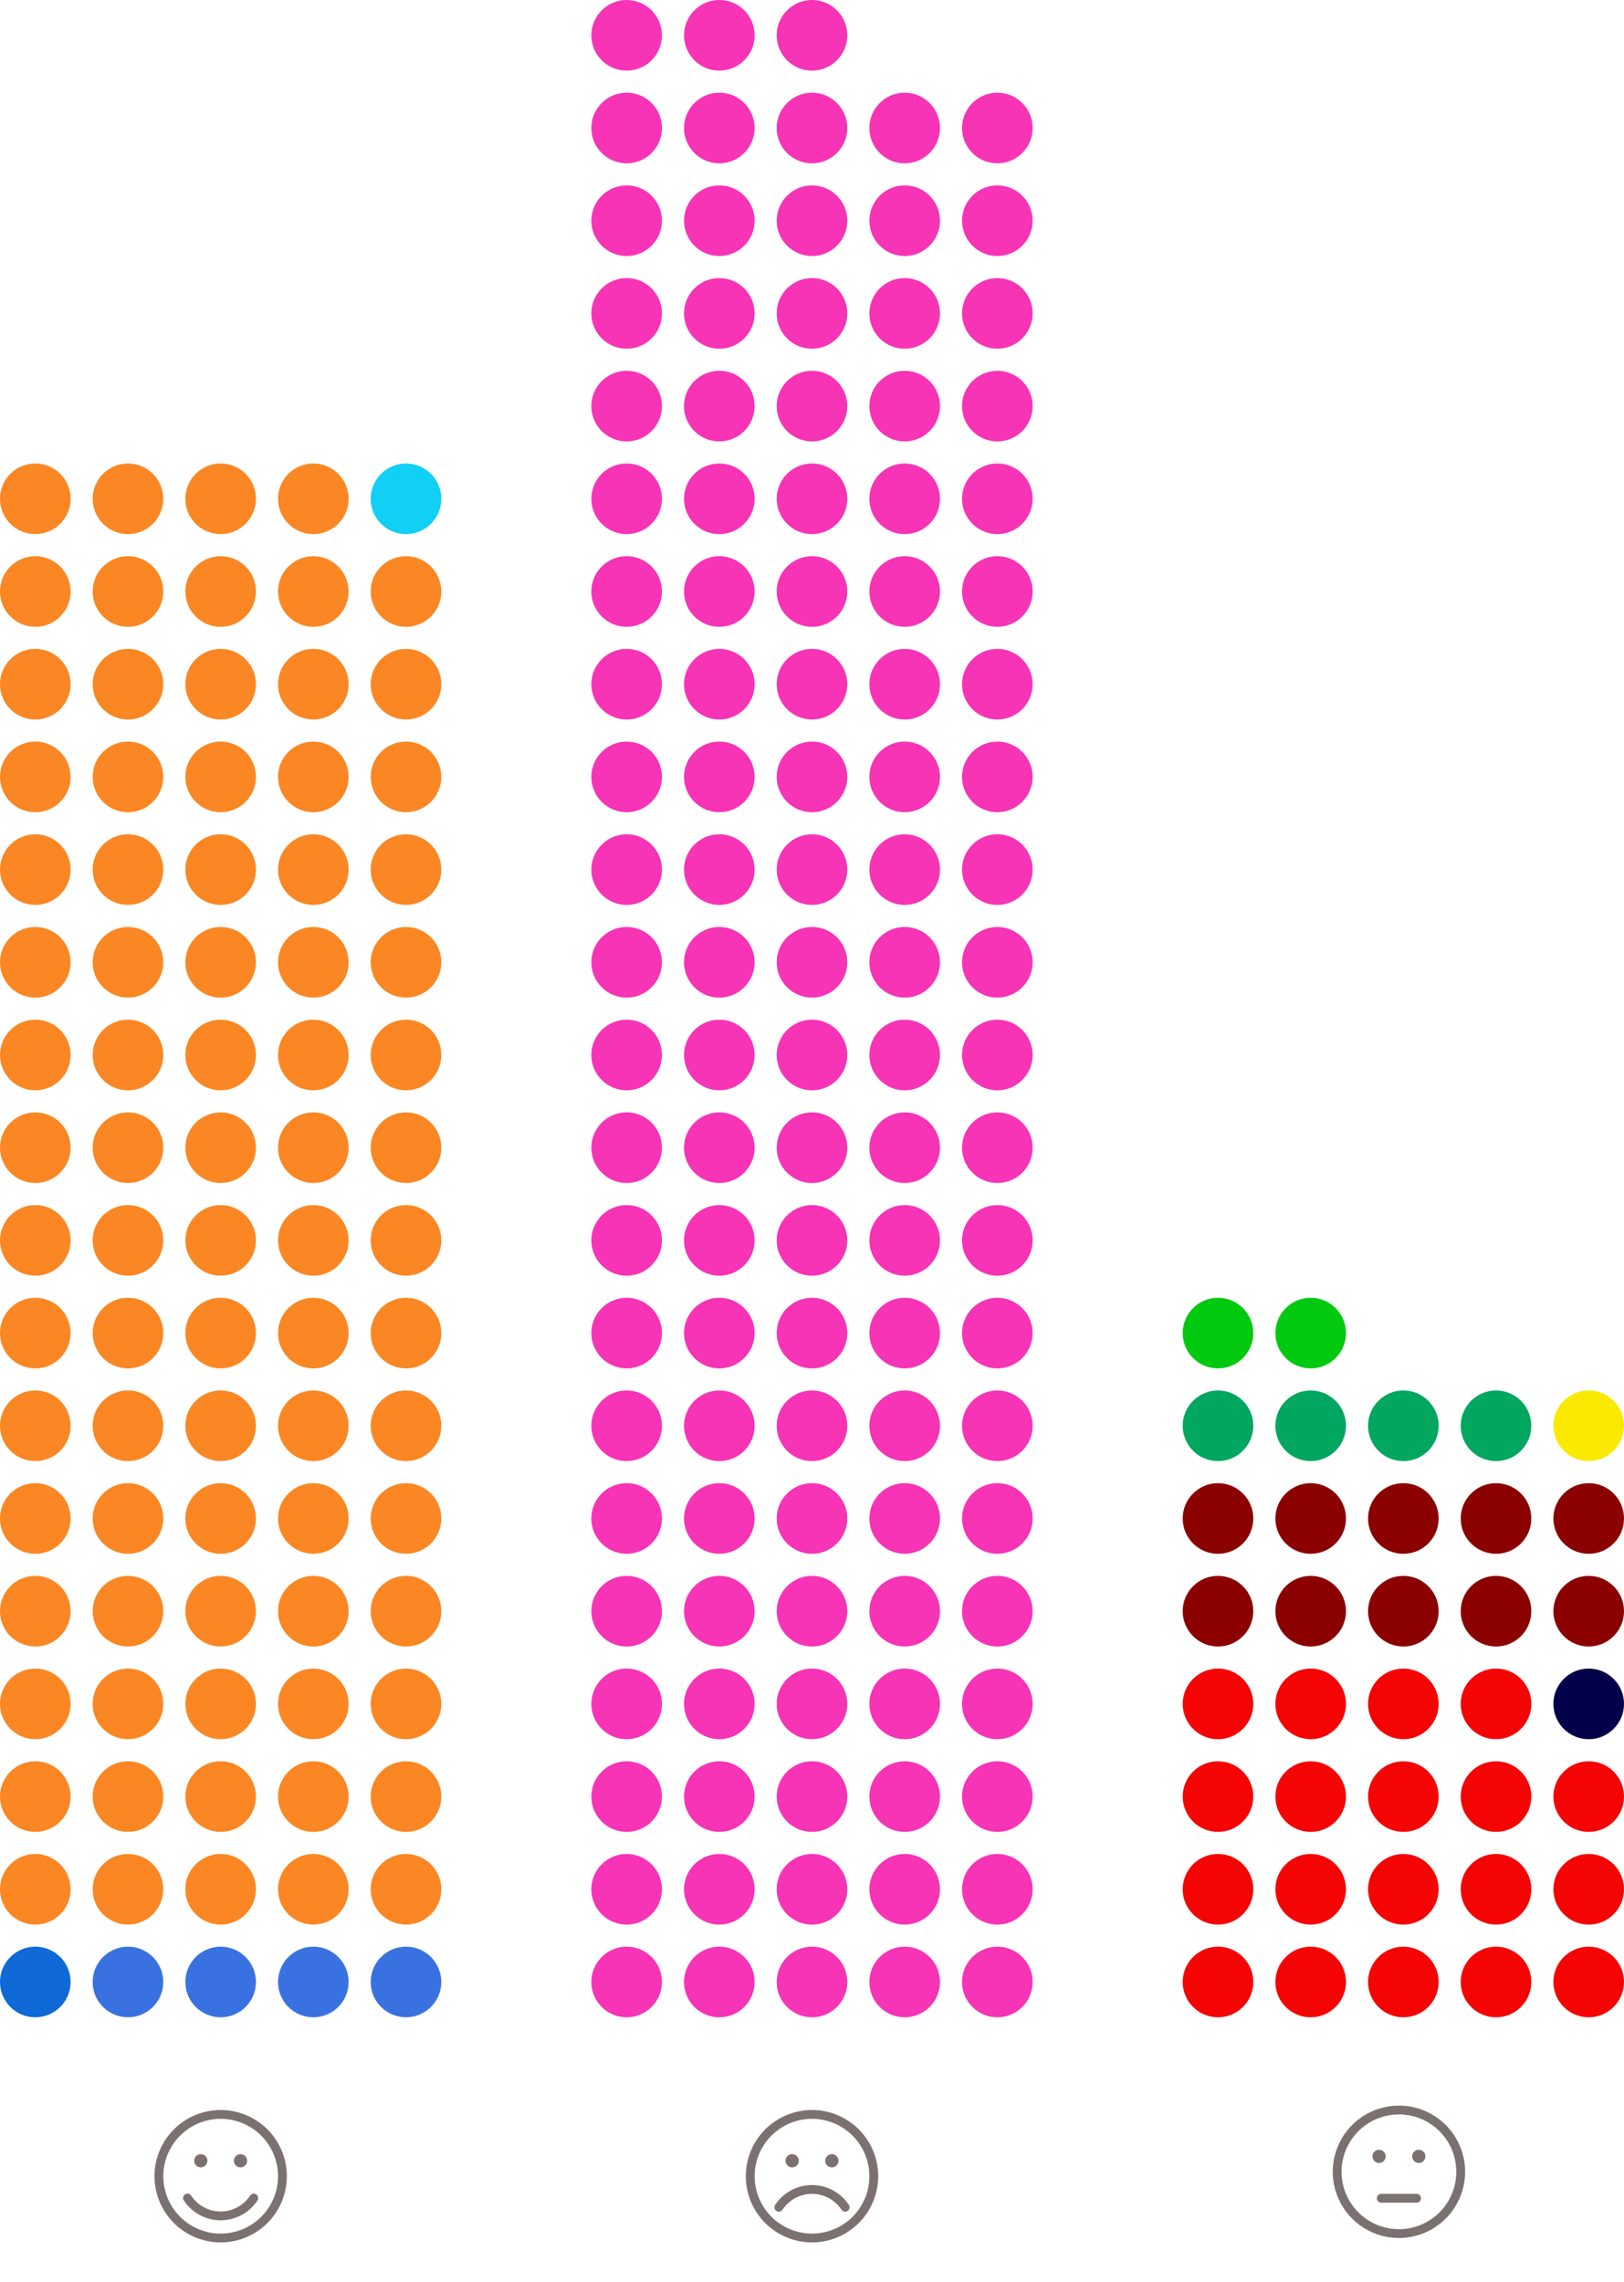 <svg width="368" height="517" viewBox="0 0 368 517" fill="none" xmlns="http://www.w3.org/2000/svg">
<circle cx="142" cy="449" r="8" fill="#F733B6"/>
<circle cx="163" cy="449" r="8" fill="#F733B6"/>
<circle cx="184" cy="449" r="8" fill="#F733B6"/>
<circle cx="205" cy="449" r="8" fill="#F733B6"/>
<circle cx="205" cy="428" r="8" fill="#F733B6"/>
<circle cx="205" cy="407" r="8" fill="#F733B6"/>
<circle cx="184" cy="428" r="8" fill="#F733B6"/>
<circle cx="184" cy="407" r="8" fill="#F733B6"/>
<circle cx="163" cy="428" r="8" fill="#F733B6"/>
<circle cx="163" cy="407" r="8" fill="#F733B6"/>
<circle cx="142" cy="428" r="8" fill="#F733B6"/>
<circle cx="142" cy="407" r="8" fill="#F733B6"/>
<circle cx="205" cy="386" r="8" fill="#F733B6"/>
<circle cx="226" cy="449" r="8" fill="#F733B6"/>
<circle cx="226" cy="428" r="8" fill="#F733B6"/>
<circle cx="226" cy="407" r="8" fill="#F733B6"/>
<circle cx="226" cy="386" r="8" fill="#F733B6"/>
<circle cx="184" cy="386" r="8" fill="#F733B6"/>
<circle cx="163" cy="386" r="8" fill="#F733B6"/>
<circle cx="142" cy="386" r="8" fill="#F733B6"/>
<circle cx="142" cy="365" r="8" fill="#F733B6"/>
<circle cx="163" cy="365" r="8" fill="#F733B6"/>
<circle cx="184" cy="365" r="8" fill="#F733B6"/>
<circle cx="205" cy="365" r="8" fill="#F733B6"/>
<circle cx="205" cy="344" r="8" fill="#F733B6"/>
<circle cx="184" cy="344" r="8" fill="#F733B6"/>
<circle cx="163" cy="344" r="8" fill="#F733B6"/>
<circle cx="142" cy="344" r="8" fill="#F733B6"/>
<circle cx="226" cy="365" r="8" fill="#F733B6"/>
<circle cx="226" cy="344" r="8" fill="#F733B6"/>
<circle cx="142" cy="323" r="8" fill="#F733B6"/>
<circle cx="163" cy="323" r="8" fill="#F733B6"/>
<circle cx="184" cy="323" r="8" fill="#F733B6"/>
<circle cx="205" cy="323" r="8" fill="#F733B6"/>
<circle cx="205" cy="302" r="8" fill="#F733B6"/>
<circle cx="205" cy="281" r="8" fill="#F733B6"/>
<circle cx="184" cy="302" r="8" fill="#F733B6"/>
<circle cx="184" cy="281" r="8" fill="#F733B6"/>
<circle cx="163" cy="302" r="8" fill="#F733B6"/>
<circle cx="163" cy="281" r="8" fill="#F733B6"/>
<circle cx="142" cy="302" r="8" fill="#F733B6"/>
<circle cx="142" cy="281" r="8" fill="#F733B6"/>
<circle cx="205" cy="260" r="8" fill="#F733B6"/>
<circle cx="226" cy="323" r="8" fill="#F733B6"/>
<circle cx="226" cy="302" r="8" fill="#F733B6"/>
<circle cx="226" cy="281" r="8" fill="#F733B6"/>
<circle cx="226" cy="260" r="8" fill="#F733B6"/>
<circle cx="184" cy="260" r="8" fill="#F733B6"/>
<circle cx="163" cy="260" r="8" fill="#F733B6"/>
<circle cx="142" cy="260" r="8" fill="#F733B6"/>
<circle cx="142" cy="239" r="8" fill="#F733B6"/>
<circle cx="163" cy="239" r="8" fill="#F733B6"/>
<circle cx="184" cy="239" r="8" fill="#F733B6"/>
<circle cx="205" cy="239" r="8" fill="#F733B6"/>
<circle cx="205" cy="218" r="8" fill="#F733B6"/>
<circle cx="184" cy="218" r="8" fill="#F733B6"/>
<circle cx="163" cy="218" r="8" fill="#F733B6"/>
<circle cx="142" cy="218" r="8" fill="#F733B6"/>
<circle cx="226" cy="239" r="8" fill="#F733B6"/>
<circle cx="226" cy="218" r="8" fill="#F733B6"/>
<circle cx="142" cy="197" r="8" fill="#F733B6"/>
<circle cx="163" cy="197" r="8" fill="#F733B6"/>
<circle cx="184" cy="197" r="8" fill="#F733B6"/>
<circle cx="205" cy="197" r="8" fill="#F733B6"/>
<circle cx="205" cy="176" r="8" fill="#F733B6"/>
<circle cx="205" cy="155" r="8" fill="#F733B6"/>
<circle cx="184" cy="176" r="8" fill="#F733B6"/>
<circle cx="184" cy="155" r="8" fill="#F733B6"/>
<circle cx="163" cy="176" r="8" fill="#F733B6"/>
<circle cx="163" cy="155" r="8" fill="#F733B6"/>
<circle cx="142" cy="176" r="8" fill="#F733B6"/>
<circle cx="142" cy="155" r="8" fill="#F733B6"/>
<circle cx="205" cy="134" r="8" fill="#F733B6"/>
<circle cx="226" cy="197" r="8" fill="#F733B6"/>
<circle cx="226" cy="176" r="8" fill="#F733B6"/>
<circle cx="226" cy="155" r="8" fill="#F733B6"/>
<circle cx="226" cy="134" r="8" fill="#F733B6"/>
<circle cx="184" cy="134" r="8" fill="#F733B6"/>
<circle cx="163" cy="134" r="8" fill="#F733B6"/>
<circle cx="142" cy="134" r="8" fill="#F733B6"/>
<circle cx="142" cy="113" r="8" fill="#F733B6"/>
<circle cx="163" cy="113" r="8" fill="#F733B6"/>
<circle cx="184" cy="113" r="8" fill="#F733B6"/>
<circle cx="205" cy="113" r="8" fill="#F733B6"/>
<circle cx="205" cy="92" r="8" fill="#F733B6"/>
<circle cx="184" cy="92" r="8" fill="#F733B6"/>
<circle cx="163" cy="92" r="8" fill="#F733B6"/>
<circle cx="142" cy="92" r="8" fill="#F733B6"/>
<circle cx="226" cy="113" r="8" fill="#F733B6"/>
<circle cx="226" cy="92" r="8" fill="#F733B6"/>
<circle cx="205" cy="71" r="8" fill="#F733B6"/>
<circle cx="184" cy="71" r="8" fill="#F733B6"/>
<circle cx="163" cy="71" r="8" fill="#F733B6"/>
<circle cx="142" cy="71" r="8" fill="#F733B6"/>
<circle cx="205" cy="50" r="8" fill="#F733B6"/>
<circle cx="226" cy="71" r="8" fill="#F733B6"/>
<circle cx="226" cy="50" r="8" fill="#F733B6"/>
<circle cx="184" cy="50" r="8" fill="#F733B6"/>
<circle cx="163" cy="50" r="8" fill="#F733B6"/>
<circle cx="142" cy="50" r="8" fill="#F733B6"/>
<circle cx="142" cy="29" r="8" fill="#F733B6"/>
<circle cx="163" cy="29" r="8" fill="#F733B6"/>
<circle cx="184" cy="29" r="8" fill="#F733B6"/>
<circle cx="205" cy="29" r="8" fill="#F733B6"/>
<circle cx="184" cy="8" r="8" fill="#F733B6"/>
<circle cx="163" cy="8" r="8" fill="#F733B6"/>
<circle cx="142" cy="8" r="8" fill="#F733B6"/>
<circle cx="226" cy="29" r="8" fill="#F733B6"/>
<g clip-path="url(#clip0)">
<path d="M184 478C181.033 478 178.133 478.88 175.666 480.528C173.2 482.176 171.277 484.519 170.142 487.26C169.006 490.001 168.709 493.017 169.288 495.926C169.867 498.836 171.296 501.509 173.393 503.607C175.491 505.704 178.164 507.133 181.074 507.712C183.983 508.291 186.999 507.994 189.74 506.858C192.481 505.723 194.824 503.8 196.472 501.334C198.12 498.867 199 495.967 199 493C199 489.022 197.42 485.206 194.607 482.393C191.794 479.58 187.978 478 184 478ZM184 506C181.429 506 178.915 505.238 176.778 503.809C174.64 502.381 172.974 500.35 171.99 497.975C171.006 495.599 170.748 492.986 171.25 490.464C171.751 487.942 172.99 485.626 174.808 483.808C176.626 481.99 178.942 480.751 181.464 480.25C183.986 479.748 186.599 480.006 188.975 480.99C191.35 481.974 193.381 483.64 194.809 485.778C196.238 487.915 197 490.429 197 493C197 496.448 195.63 499.754 193.192 502.192C190.754 504.63 187.448 506 184 506Z" fill="#7C7171"/>
<path d="M184 495C182.357 495 180.739 495.406 179.289 496.18C177.84 496.954 176.604 498.074 175.69 499.44C175.608 499.549 175.549 499.673 175.517 499.805C175.485 499.937 175.48 500.074 175.503 500.209C175.526 500.343 175.576 500.471 175.65 500.585C175.724 500.699 175.82 500.797 175.933 500.872C176.046 500.948 176.174 501 176.307 501.024C176.441 501.049 176.578 501.046 176.711 501.016C176.844 500.986 176.969 500.929 177.079 500.849C177.188 500.769 177.281 500.667 177.35 500.55C178.081 499.457 179.07 498.561 180.23 497.941C181.39 497.321 182.685 496.997 184 496.997C185.315 496.997 186.61 497.321 187.77 497.941C188.93 498.561 189.919 499.457 190.65 500.55C190.719 500.667 190.812 500.769 190.921 500.849C191.031 500.929 191.156 500.986 191.289 501.016C191.421 501.046 191.559 501.049 191.693 501.024C191.826 501 191.954 500.948 192.067 500.872C192.18 500.797 192.276 500.699 192.35 500.585C192.424 500.471 192.474 500.343 192.497 500.209C192.519 500.074 192.515 499.937 192.483 499.805C192.45 499.673 192.392 499.549 192.31 499.44C191.396 498.074 190.16 496.954 188.711 496.18C187.261 495.406 185.643 495 184 495Z" fill="#7C7171"/>
<path d="M179.5 491C180.328 491 181 490.328 181 489.5C181 488.672 180.328 488 179.5 488C178.672 488 178 488.672 178 489.5C178 490.328 178.672 491 179.5 491Z" fill="#7C7171"/>
<path d="M188.5 491C189.328 491 190 490.328 190 489.5C190 488.672 189.328 488 188.5 488C187.672 488 187 488.672 187 489.5C187 490.328 187.672 491 188.5 491Z" fill="#7C7171"/>
</g>
<circle cx="276" cy="449" r="8" fill="#F50404"/>
<circle cx="297" cy="449" r="8" fill="#F50404"/>
<circle cx="318" cy="449" r="8" fill="#F50404"/>
<circle cx="339" cy="449" r="8" fill="#F50404"/>
<circle cx="339" cy="428" r="8" fill="#F50404"/>
<circle cx="339" cy="407" r="8" fill="#F50404"/>
<circle cx="318" cy="428" r="8" fill="#F50404"/>
<circle cx="318" cy="407" r="8" fill="#F50404"/>
<circle cx="297" cy="428" r="8" fill="#F50404"/>
<circle cx="297" cy="407" r="8" fill="#F50404"/>
<circle cx="276" cy="428" r="8" fill="#F50404"/>
<circle cx="276" cy="407" r="8" fill="#F50404"/>
<circle cx="339" cy="386" r="8" fill="#F50404"/>
<circle cx="360" cy="449" r="8" fill="#F50404"/>
<circle cx="360" cy="428" r="8" fill="#F50404"/>
<circle cx="360" cy="407" r="8" fill="#F50404"/>
<circle cx="360" cy="386" r="8" fill="#03004A"/>
<circle cx="318" cy="386" r="8" fill="#F50404"/>
<circle cx="297" cy="386" r="8" fill="#F50404"/>
<circle cx="276" cy="386" r="8" fill="#F50404"/>
<circle cx="276" cy="365" r="8" fill="#8A0100"/>
<circle cx="297" cy="365" r="8" fill="#8A0100"/>
<circle cx="318" cy="365" r="8" fill="#8A0100"/>
<circle cx="339" cy="365" r="8" fill="#8A0100"/>
<circle cx="318" cy="344" r="8" fill="#8A0100"/>
<circle cx="297" cy="344" r="8" fill="#8A0100"/>
<circle cx="360" cy="344" r="8" fill="#8A0100"/>
<circle cx="339" cy="344" r="8" fill="#8A0100"/>
<circle cx="276" cy="344" r="8" fill="#8A0100"/>
<circle cx="360" cy="365" r="8" fill="#8A0100"/>
<circle cx="276" cy="323" r="8" fill="#01A65F"/>
<circle cx="297" cy="323" r="8" fill="#01A65F"/>
<circle cx="318" cy="323" r="8" fill="#01A65F"/>
<circle cx="339" cy="323" r="8" fill="#01A65F"/>
<circle cx="297" cy="302" r="8" fill="#01C90F"/>
<circle cx="276" cy="302" r="8" fill="#01C90F"/>
<circle cx="360" cy="323" r="8" fill="#FAE901"/>
<g clip-path="url(#clip1)">
<path d="M317 477C314.033 477 311.133 477.88 308.666 479.528C306.2 481.176 304.277 483.519 303.142 486.26C302.006 489.001 301.709 492.017 302.288 494.926C302.867 497.836 304.296 500.509 306.393 502.607C308.491 504.704 311.164 506.133 314.074 506.712C316.983 507.291 319.999 506.994 322.74 505.858C325.481 504.723 327.824 502.8 329.472 500.334C331.12 497.867 332 494.967 332 492C332 488.022 330.42 484.206 327.607 481.393C324.794 478.58 320.978 477 317 477ZM317 505C314.429 505 311.915 504.238 309.778 502.809C307.64 501.381 305.974 499.35 304.99 496.975C304.006 494.599 303.748 491.986 304.25 489.464C304.751 486.942 305.99 484.626 307.808 482.808C309.626 480.99 311.942 479.751 314.464 479.25C316.986 478.748 319.599 479.006 321.975 479.99C324.35 480.974 326.381 482.64 327.809 484.778C329.238 486.915 330 489.429 330 492C330 495.448 328.63 498.754 326.192 501.192C323.754 503.63 320.448 505 317 505Z" fill="#7C7171"/>
<path d="M312.5 490C313.328 490 314 489.328 314 488.5C314 487.672 313.328 487 312.5 487C311.672 487 311 487.672 311 488.5C311 489.328 311.672 490 312.5 490Z" fill="#7C7171"/>
<path d="M321.5 490C322.328 490 323 489.328 323 488.5C323 487.672 322.328 487 321.5 487C320.672 487 320 487.672 320 488.5C320 489.328 320.672 490 321.5 490Z" fill="#7C7171"/>
<path d="M321 497H313C312.735 497 312.48 497.105 312.293 497.293C312.105 497.48 312 497.735 312 498C312 498.265 312.105 498.52 312.293 498.707C312.48 498.895 312.735 499 313 499H321C321.265 499 321.52 498.895 321.707 498.707C321.895 498.52 322 498.265 322 498C322 497.735 321.895 497.48 321.707 497.293C321.52 497.105 321.265 497 321 497Z" fill="#7C7171"/>
</g>
<circle cx="29" cy="449" r="8" fill="#3972E0"/>
<circle cx="50" cy="449" r="8" fill="#3972E0"/>
<circle cx="71" cy="449" r="8" fill="#3972E0"/>
<circle cx="92" cy="449" r="8" fill="#3972E0"/>
<circle cx="92" cy="428" r="8" fill="#FA8723"/>
<circle cx="92" cy="407" r="8" fill="#FA8723"/>
<circle cx="71" cy="428" r="8" fill="#FA8723"/>
<circle cx="71" cy="407" r="8" fill="#FA8723"/>
<circle cx="50" cy="428" r="8" fill="#FA8723"/>
<circle cx="50" cy="407" r="8" fill="#FA8723"/>
<circle cx="29" cy="428" r="8" fill="#FA8723"/>
<circle cx="29" cy="407" r="8" fill="#FA8723"/>
<circle cx="92" cy="386" r="8" fill="#FA8723"/>
<circle cx="71" cy="386" r="8" fill="#FA8723"/>
<circle cx="50" cy="386" r="8" fill="#FA8723"/>
<circle cx="29" cy="386" r="8" fill="#FA8723"/>
<circle cx="8" cy="449" r="8" fill="#0F69D6"/>
<circle cx="8" cy="428" r="8" fill="#FA8723"/>
<circle cx="8" cy="407" r="8" fill="#FA8723"/>
<circle cx="8" cy="386" r="8" fill="#FA8723"/>
<circle cx="29" cy="365" r="8" fill="#FA8723"/>
<circle cx="50" cy="365" r="8" fill="#FA8723"/>
<circle cx="71" cy="365" r="8" fill="#FA8723"/>
<circle cx="92" cy="365" r="8" fill="#FA8723"/>
<circle cx="92" cy="344" r="8" fill="#FA8723"/>
<circle cx="92" cy="323" r="8" fill="#FA8723"/>
<circle cx="71" cy="344" r="8" fill="#FA8723"/>
<circle cx="71" cy="323" r="8" fill="#FA8723"/>
<circle cx="50" cy="344" r="8" fill="#FA8723"/>
<circle cx="50" cy="323" r="8" fill="#FA8723"/>
<circle cx="29" cy="344" r="8" fill="#FA8723"/>
<circle cx="29" cy="323" r="8" fill="#FA8723"/>
<circle cx="92" cy="302" r="8" fill="#FA8723"/>
<circle cx="71" cy="302" r="8" fill="#FA8723"/>
<circle cx="50" cy="302" r="8" fill="#FA8723"/>
<circle cx="29" cy="302" r="8" fill="#FA8723"/>
<circle cx="8" cy="365" r="8" fill="#FA8723"/>
<circle cx="8" cy="344" r="8" fill="#FA8723"/>
<circle cx="8" cy="323" r="8" fill="#FA8723"/>
<circle cx="8" cy="302" r="8" fill="#FA8723"/>
<circle cx="92" cy="281" r="8" fill="#FA8723"/>
<circle cx="71" cy="281" r="8" fill="#FA8723"/>
<circle cx="50" cy="281" r="8" fill="#FA8723"/>
<circle cx="29" cy="281" r="8" fill="#FA8723"/>
<circle cx="92" cy="260" r="8" fill="#FA8723"/>
<circle cx="71" cy="260" r="8" fill="#FA8723"/>
<circle cx="50" cy="260" r="8" fill="#FA8723"/>
<circle cx="29" cy="260" r="8" fill="#FA8723"/>
<circle cx="8" cy="281" r="8" fill="#FA8723"/>
<circle cx="8" cy="260" r="8" fill="#FA8723"/>
<circle cx="71" cy="239" r="8" fill="#FA8723"/>
<circle cx="50" cy="239" r="8" fill="#FA8723"/>
<circle cx="29" cy="239" r="8" fill="#FA8723"/>
<circle cx="8" cy="239" r="8" fill="#FA8723"/>
<circle cx="71" cy="218" r="8" fill="#FA8723"/>
<circle cx="71" cy="155" r="8" fill="#FA8723"/>
<circle cx="92" cy="155" r="8" fill="#FA8723"/>
<circle cx="50" cy="155" r="8" fill="#FA8723"/>
<circle cx="29" cy="155" r="8" fill="#FA8723"/>
<circle cx="8" cy="155" r="8" fill="#FA8723"/>
<circle cx="8" cy="134" r="8" fill="#FA8723"/>
<circle cx="29" cy="134" r="8" fill="#FA8723"/>
<circle cx="50" cy="134" r="8" fill="#FA8723"/>
<circle cx="71" cy="134" r="8" fill="#FA8723"/>
<circle cx="71" cy="113" r="8" fill="#FA8723"/>
<circle cx="50" cy="113" r="8" fill="#FA8723"/>
<circle cx="29" cy="113" r="8" fill="#FA8723"/>
<circle cx="8" cy="113" r="8" fill="#FA8723"/>
<circle cx="92" cy="134" r="8" fill="#FA8723"/>
<circle cx="92" cy="113" r="8" fill="#11CFF5"/>
<circle cx="92" cy="239" r="8" fill="#FA8723"/>
<circle cx="92" cy="218" r="8" fill="#FA8723"/>
<circle cx="50" cy="218" r="8" fill="#FA8723"/>
<circle cx="29" cy="218" r="8" fill="#FA8723"/>
<circle cx="8" cy="218" r="8" fill="#FA8723"/>
<circle cx="71" cy="197" r="8" fill="#FA8723"/>
<circle cx="71" cy="176" r="8" fill="#FA8723"/>
<circle cx="50" cy="197" r="8" fill="#FA8723"/>
<circle cx="50" cy="176" r="8" fill="#FA8723"/>
<circle cx="29" cy="197" r="8" fill="#FA8723"/>
<circle cx="29" cy="176" r="8" fill="#FA8723"/>
<circle cx="8" cy="197" r="8" fill="#FA8723"/>
<circle cx="8" cy="176" r="8" fill="#FA8723"/>
<circle cx="92" cy="197" r="8" fill="#FA8723"/>
<circle cx="92" cy="176" r="8" fill="#FA8723"/>
<g clip-path="url(#clip2)">
<path d="M50 478C47.033 478 44.133 478.88 41.666 480.528C39.2 482.176 37.277 484.519 36.142 487.26C35.007 490.001 34.709 493.017 35.288 495.926C35.867 498.836 37.296 501.509 39.393 503.607C41.491 505.704 44.164 507.133 47.074 507.712C49.983 508.291 52.999 507.994 55.74 506.858C58.481 505.723 60.824 503.8 62.472 501.334C64.12 498.867 65 495.967 65 493C65 489.022 63.42 485.206 60.607 482.393C57.794 479.58 53.978 478 50 478ZM50 506C47.429 506 44.915 505.238 42.778 503.809C40.64 502.381 38.974 500.35 37.99 497.975C37.006 495.599 36.748 492.986 37.25 490.464C37.751 487.942 38.989 485.626 40.808 483.808C42.626 481.99 44.942 480.751 47.464 480.25C49.986 479.748 52.599 480.006 54.975 480.99C57.35 481.974 59.381 483.64 60.809 485.778C62.238 487.915 63 490.429 63 493C63 496.448 61.63 499.754 59.192 502.192C56.754 504.63 53.448 506 50 506Z" fill="#7C7171"/>
<path d="M56.65 497.44C55.919 498.533 54.93 499.429 53.77 500.049C52.61 500.669 51.315 500.993 50 500.993C48.685 500.993 47.39 500.669 46.23 500.049C45.07 499.429 44.081 498.533 43.35 497.44C43.281 497.323 43.188 497.221 43.078 497.141C42.969 497.061 42.844 497.004 42.711 496.974C42.578 496.944 42.441 496.941 42.307 496.966C42.174 496.99 42.046 497.042 41.933 497.118C41.82 497.193 41.724 497.291 41.65 497.405C41.576 497.519 41.526 497.647 41.503 497.781C41.48 497.916 41.485 498.053 41.517 498.185C41.55 498.317 41.608 498.441 41.69 498.55C42.604 499.915 43.84 501.035 45.29 501.808C46.739 502.582 48.357 502.987 50 502.987C51.643 502.987 53.261 502.582 54.71 501.808C56.16 501.035 57.396 499.915 58.31 498.55C58.392 498.441 58.45 498.317 58.483 498.185C58.515 498.053 58.519 497.916 58.497 497.781C58.474 497.647 58.424 497.519 58.35 497.405C58.276 497.291 58.18 497.193 58.067 497.118C57.954 497.042 57.826 496.99 57.693 496.966C57.559 496.941 57.422 496.944 57.289 496.974C57.156 497.004 57.031 497.061 56.921 497.141C56.812 497.221 56.719 497.323 56.65 497.44Z" fill="#7C7171"/>
<path d="M45.5 491C46.328 491 47 490.328 47 489.5C47 488.672 46.328 488 45.5 488C44.672 488 44 488.672 44 489.5C44 490.328 44.672 491 45.5 491Z" fill="#7C7171"/>
<path d="M54.5 491C55.328 491 56 490.328 56 489.5C56 488.672 55.328 488 54.5 488C53.672 488 53 488.672 53 489.5C53 490.328 53.672 491 54.5 491Z" fill="#7C7171"/>
</g>
<defs>
<clipPath id="clip0">
<rect x="168" y="477" width="32" height="40" fill="white"/>
</clipPath>
<clipPath id="clip1">
<rect x="301" y="476" width="32" height="40" fill="white"/>
</clipPath>
<clipPath id="clip2">
<rect x="34" y="477" width="32" height="40" fill="white"/>
</clipPath>
</defs>
</svg>
